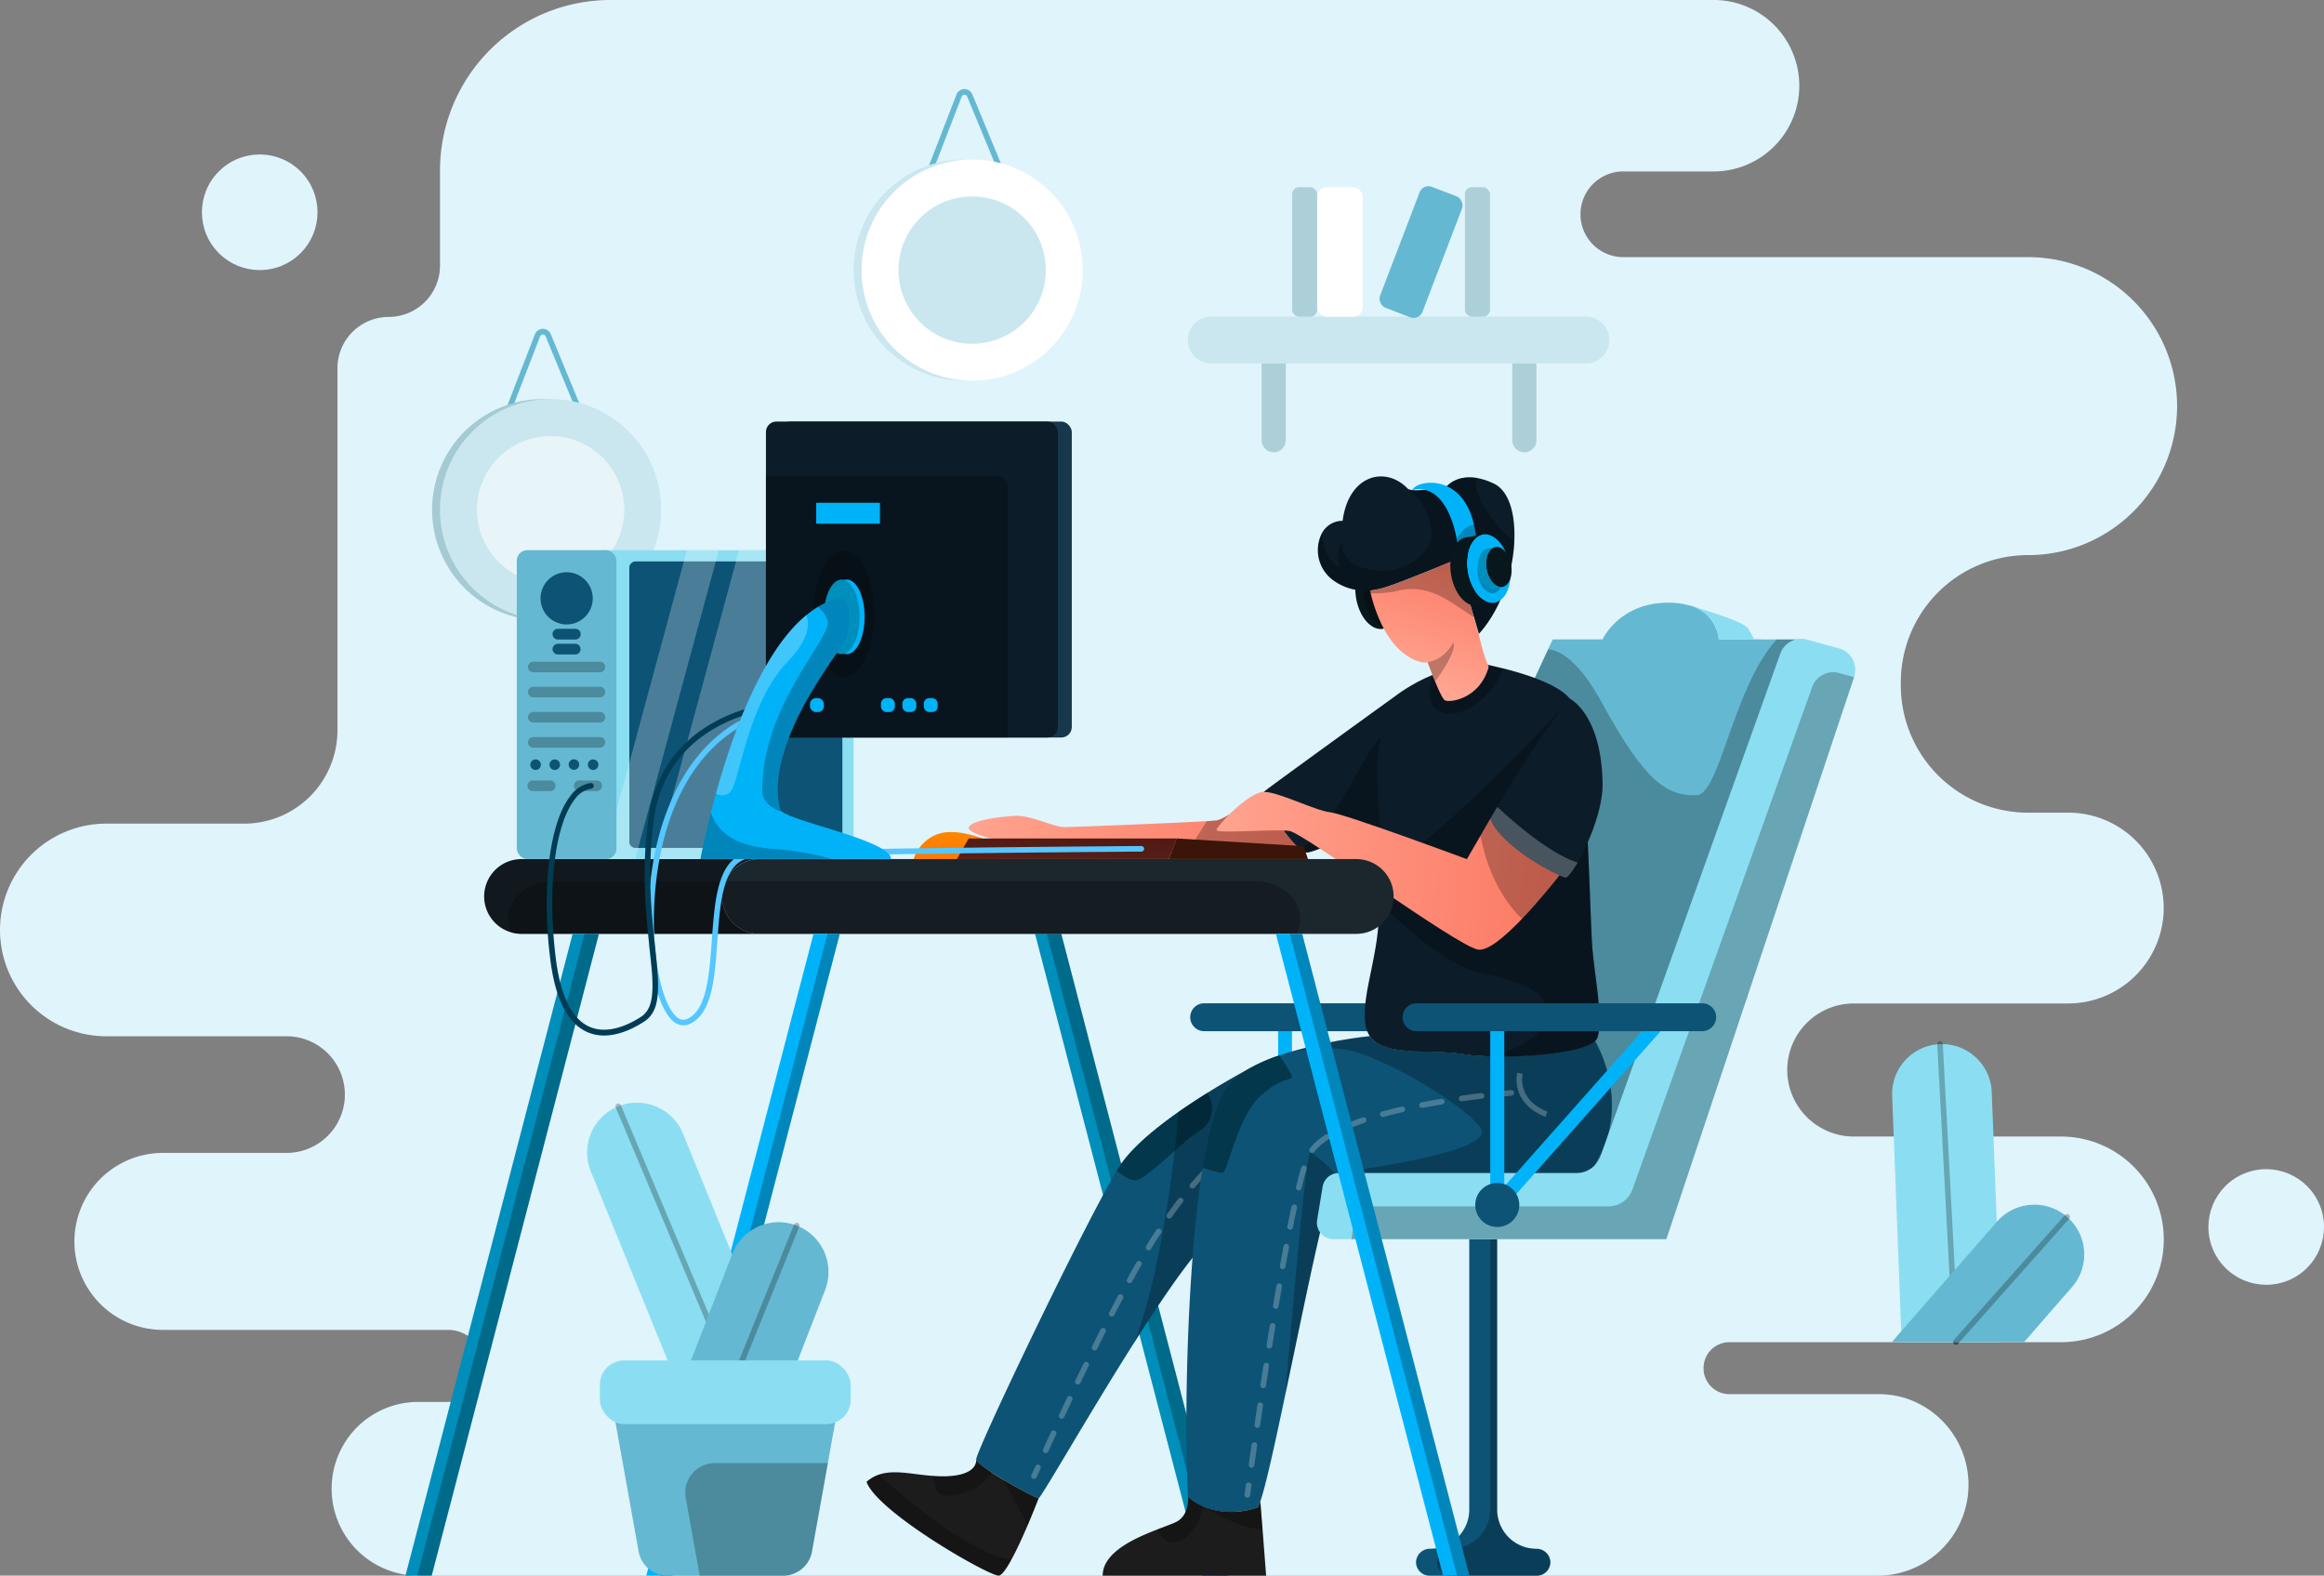 <svg xmlns="http://www.w3.org/2000/svg" xmlns:xlink="http://www.w3.org/1999/xlink" viewBox="0 0 534.36 362.21"><rect x="0" y="0" width="534.36" height="362.21" fill="#808080" stroke="none"/><defs><style>.cls-1{isolation:isolate;}.cls-2{fill:#e0f4fc;}.cls-3{fill:#00b3f9;}.cls-4{fill:#0d5375;}.cls-5{fill:#65b8d1;}.cls-15,.cls-23,.cls-24,.cls-34,.cls-6{mix-blend-mode:overlay;opacity:0.25;}.cls-7{fill:#8bdef2;}.cls-16,.cls-17,.cls-24,.cls-25,.cls-27,.cls-34,.cls-8{fill:none;}.cls-8{stroke:#65b8d1;}.cls-16,.cls-17,.cls-24,.cls-25,.cls-34,.cls-8{stroke-miterlimit:10;stroke-width:1.29px;}.cls-9{fill:#a5cad3;}.cls-10{fill:#cae7ef;}.cls-11,.cls-12,.cls-23{fill:#fff;}.cls-11{opacity:0.55;}.cls-13{fill:#008eba;}.cls-14{fill:#02374c;}.cls-16,.cls-17,.cls-24,.cls-25{stroke:#f9f9f9;}.cls-16,.cls-17,.cls-25,.cls-34{stroke-linecap:round;}.cls-17{stroke-dasharray:4.36 4.36;}.cls-18{fill:url(#linear-gradient);}.cls-19{fill:#0c1c28;}.cls-20{fill:url(#linear-gradient-2);}.cls-21{fill:#07171c;}.cls-22{fill:url(#linear-gradient-3);}.cls-25{stroke-dasharray:4.62 4.62;}.cls-26{fill:#1c1c1c;}.cls-28{fill:url(#linear-gradient-4);}.cls-29{fill:url(#linear-gradient-5);}.cls-30{fill:#3a1508;}.cls-31{fill:#11191e;}.cls-32{fill:#1c262d;}.cls-33{fill:#add0d8;}.cls-34{stroke:#000;}.cls-35{fill:#55c6ff;}.cls-36{fill:#003c54;}.cls-37{fill:#16374c;}</style><linearGradient id="linear-gradient" x1="317.38" y1="249.2" x2="401.77" y2="256.99" gradientUnits="userSpaceOnUse"><stop offset="0" stop-color="#ffa894"/><stop offset="1" stop-color="#fc7b65"/></linearGradient><linearGradient id="linear-gradient-2" x1="373.28" y1="261.45" x2="457.59" y2="269.24" xlink:href="#linear-gradient"/><linearGradient id="linear-gradient-3" x1="427.02" y1="224.07" x2="436.79" y2="194.29" xlink:href="#linear-gradient"/><linearGradient id="linear-gradient-4" x1="324.48" y1="237.56" x2="323.11" y2="271.47" gradientUnits="userSpaceOnUse"><stop offset="0" stop-color="#ffb000"/><stop offset="1" stop-color="#ff6700"/></linearGradient><linearGradient id="linear-gradient-5" x1="245.82" y1="186.46" x2="243.16" y2="229.91" gradientUnits="userSpaceOnUse"><stop offset="0" stop-color="#4c1710"/><stop offset="1" stop-color="#723328"/></linearGradient></defs><g class="cls-1"><g id="OBJECTS"><path class="cls-2" d="M513.94,311.4a15.33,15.33,0,0,0,15.32,15.32h47.62a23.62,23.62,0,0,1,22.27,15.74A23.61,23.61,0,0,1,576.88,374H500.64a5.94,5.94,0,0,0-5.94,6,5.94,5.94,0,0,0,5.94,5.94h34.74a21,21,0,0,1,5.36.81l.29.08A20.91,20.91,0,0,1,535,427.67H199.19a20,20,0,0,1-14.12-34.1l.68-.65a19.89,19.89,0,0,1,13.44-5.19H206a8.28,8.28,0,0,0,7.58-11.61,8.12,8.12,0,0,0-1.72-2.52,8.26,8.26,0,0,0-5.86-2.43H140.47a20.37,20.37,0,0,1-20.27-18.33c-.06-.67-.09-1.34-.09-2a20.37,20.37,0,0,1,20.36-20.36h28.78a13.41,13.41,0,0,0,0-26.81H127.44a24.44,24.44,0,1,1,0-48.88h31.7a21.45,21.45,0,0,0,21.45-21.46V150.1a11.79,11.79,0,0,1,11.79-11.79,11.8,11.8,0,0,0,11.79-11.79V104.64a39.19,39.19,0,0,1,39.19-39.19H497.45a19.71,19.71,0,0,1,0,39.41h-21.2a9.85,9.85,0,1,0,0,19.7h93.08a34.25,34.25,0,1,1,0,68.5,29.23,29.23,0,0,0-29.27,29.27V223a29.27,29.27,0,0,0,29.27,29.27h9.25a21.92,21.92,0,0,1,21.92,21.93q0,.87-.06,1.71a22,22,0,0,1-21.86,20.22H529.26A15.31,15.31,0,0,0,513.94,311.4Z" transform="translate(-103 -65.45)"/><circle class="cls-2" cx="162.72" cy="114.25" r="13.29" transform="translate(-136.13 83.07) rotate(-45)"/><circle class="cls-2" cx="624.08" cy="347.52" r="13.29" transform="translate(-188.49 199.82) rotate(-22.5)"/><path class="cls-3" d="M398.46,344.06a1.59,1.59,0,0,1-.57-.1,1.61,1.61,0,0,1-1-1.51V299.29a1.61,1.61,0,0,1,1.61-1.6h38.26a1.61,1.61,0,0,1,1.2,2.67l-38.26,43.16A1.6,1.6,0,0,1,398.46,344.06Zm1.6-43.16v37.32l33.09-37.32Z" transform="translate(-103 -65.45)"/><path class="cls-4" d="M442.67,302.5H379.88a3.21,3.21,0,0,1-3.21-3.21h0a3.21,3.21,0,0,1,3.21-3.2h62.79a3.2,3.2,0,0,1,3.21,3.2h0A3.21,3.21,0,0,1,442.67,302.5Z" transform="translate(-103 -65.45)"/><path class="cls-5" d="M517.15,212.46s-12.23,81.64-12.5,82.46-33.17,44.39-33.17,44.39l-20.9-12.59-7.85-77,16.23-35,1.06-2.28h11.46S475.3,204,486.6,204a16.73,16.73,0,0,1,4.9.66l.06,0,.08,0a8.93,8.93,0,0,1,6.57,7.76Z" transform="translate(-103 -65.45)"/><path class="cls-6" d="M517.15,212.46s-12.23,81.64-12.5,82.46-33.17,44.39-33.17,44.39l-20.9-12.59-7.85-77,16.23-35c2.81.23,7.15,2.68,12.52,12.54,9.7,17.79,14.74,21.23,21.61,21,5.38-.18,8.37-24.8,18.43-35.82Z" transform="translate(-103 -65.45)"/><path class="cls-7" d="M506.31,212.46h-8.1a8.93,8.93,0,0,0-6.57-7.76c1.35.38,12.18,3.52,13.25,5.16A19.81,19.81,0,0,1,506.31,212.46Z" transform="translate(-103 -65.45)"/><path class="cls-4" d="M403.52,342.45a5.07,5.07,0,1,1-5.06-5.06A5.07,5.07,0,0,1,403.52,342.45Z" transform="translate(-103 -65.45)"/><path class="cls-8" d="M220.22,159l6.38-16.48a1.32,1.32,0,0,1,2.45,0l7.22,17.48" transform="translate(-103 -65.45)"/><circle class="cls-9" cx="227.77" cy="182.62" r="25.43" transform="translate(-108.81 292.3) rotate(-75.58)"/><circle class="cls-10" cx="229.6" cy="182.62" r="25.43" transform="translate(-164.89 150.39) rotate(-45)"/><circle class="cls-11" cx="229.6" cy="182.62" r="16.94" transform="translate(-144.88 228.37) rotate(-60.77)"/><path class="cls-8" d="M317.15,103.9l6.37-16.47a1.32,1.32,0,0,1,2.45-.05l7.23,17.48" transform="translate(-103 -65.45)"/><circle class="cls-10" cx="221.69" cy="62.09" r="25.43"/><circle class="cls-12" cx="223.53" cy="62.09" r="25.43"/><circle class="cls-10" cx="223.53" cy="62.09" r="16.94"/><polygon class="cls-13" points="282.46 362.21 276.42 362.21 237.99 214.67 244.02 214.67 282.46 362.21"/><polygon class="cls-6" points="282.46 362.21 279.16 362.21 240.72 214.67 244.02 214.67 282.46 362.21"/><path class="cls-4" d="M408.4,314.87l-3.28,8.56s-3.57,5.48-8.25,11.48l-.15.2a.31.31,0,0,0-.07.09c-4.39,5.59-9.69,11.55-13.93,13.89-3.7,2-11.24,12.89-18.85,24.87-10.69,16.84-21.52,35.91-22.06,35.91-.92,0-14.05-7.33-14.36-8.85s24.74-53.91,32.35-66.48c.23-.38.44-.73.64-1,2.7-4.17,8.09-8.63,13.57-12.48,2.24-1.57,4.49-3,6.57-4.34,5.54-3.45,9.95-5.74,9.95-5.74l15.73,3.45Z" transform="translate(-103 -65.45)"/><path class="cls-14" d="M378.31,325.72c-3.36,2.15-11.46,10.54-13.9,11-1.53.29-3.42-1.1-4.61-2.17.23-.38.44-.73.64-1,3.81-5.88,12.93-12.32,20.14-16.82A6.13,6.13,0,0,1,378.31,325.72Z" transform="translate(-103 -65.45)"/><path class="cls-6" d="M406.26,314.4c-1.75,4.83-7.86,18.32-9.39,20.51l-.15.2a.31.31,0,0,0-.07.09c-4.39,5.59-9.69,11.55-13.93,13.89-3.7,2-11.24,12.89-18.85,24.87C370,357.91,373,332.34,374,321c2.24-1.57,4.49-3,6.57-4.34,5.54-3.45,9.95-5.74,9.95-5.74Z" transform="translate(-103 -65.45)"/><g class="cls-15"><path class="cls-16" d="M385.06,330.45a16.71,16.71,0,0,0-1.78,1.37" transform="translate(-103 -65.45)"/><path class="cls-17" d="M380.11,334.8c-3.43,3.53-8.41,9.56-14.17,19.33-8.62,14.6-19.21,37.47-23.39,46.67" transform="translate(-103 -65.45)"/><path class="cls-16" d="M341.65,402.79c-.59,1.31-.91,2-.91,2" transform="translate(-103 -65.45)"/></g><path class="cls-4" d="M469.74,333.2c-4.21,6.88-12.43,5-24.74,3.36s-32-.3-34.92.77c-1.75.64-7,27.25-11.51,48.52-2.39,11.38-4.54,21.22-5.79,24.77h0c-.29.83-.54,1.31-.72,1.39-2.44.91-10.24,2.59-15.89-2.45-.91-15.55-.37-52.35,3.35-75.63,1.26-7.81,2.87-14.09,4.9-17.54s6.54-6.13,12.07-8.11l.05,0,.09,0,.47-.17A106.21,106.21,0,0,1,418,303.64c3.32,4.76,13.53,2.88,21.36,4.09a52.65,52.65,0,0,0,6.58.52c9,.25,21-.87,23.79-3.51C470,305.15,478.36,319.19,469.74,333.2Z" transform="translate(-103 -65.45)"/><path class="cls-6" d="M469.74,333.2c-4.21,6.88-12.43,5-24.74,3.36s-32-.3-34.92.77c-1.75.64-7,27.25-11.51,48.52,1.68-20.13,4.76-55.52,5.7-55.4,1.22.15,5.66,4.66,5.66,4.66s37.91-4.59,33.47-10.42S421.61,308.88,413.59,307c-7.44-1.69-15.8.83-17,1.2l.47-.17A106.21,106.21,0,0,1,418,303.64c3.32,4.76,13.53,2.88,21.36,4.09a52.65,52.65,0,0,0,6.58.52c9,.25,21-.87,23.79-3.51C470,305.15,478.36,319.19,469.74,333.2Z" transform="translate(-103 -65.45)"/><path class="cls-18" d="M405.12,261,395.88,262s-9.14-.26-19.94-.59c-14.09-.43-31-1-34.29-1.24-5.8-.45-16.65-2.9-15.88-4.58s7.64-2.44,10.84-2.6,8.86,2.6,11,2.6c1.86,0,25.27-.92,32.86-1.36,1.17-.07,2-.13,2.25-.17,2.11-.3,10.88-6.6,10.88-6.6l6.64,1.83Z" transform="translate(-103 -65.45)"/><path class="cls-6" d="M405.12,261,395.88,262s-9.14-.26-19.94-.59l4.53-7.18c1.17-.07,2-.13,2.25-.17,2.11-.3,10.88-6.6,10.88-6.6l6.64,1.83Z" transform="translate(-103 -65.45)"/><path class="cls-19" d="M470.3,304a2,2,0,0,1-.56.79h0c-2.83,2.64-14.75,3.76-23.79,3.51a52.65,52.65,0,0,1-6.58-.52c-7.83-1.21-18,.67-21.36-4.09a5.83,5.83,0,0,1-1-2.44c-1.27-7.16,3.62-17.12,3-28.47-.06-1-.16-2-.31-3l-.48-3.32c-.09-.67-.19-1.33-.28-2-.44-3.16-.85-6.31-1.2-9.33-5.45,2.71-12.8,6.51-14.45,6.29a3.26,3.26,0,0,1-1.37-.8c-3.33-2.83-9.42-12.21-8.14-13.29,1.5-1.26,29.91-21.77,29.91-21.77a39.26,39.26,0,0,1,8.85-5c1.3-.54,2.66-1,4.08-1.48h0c1.68-.54,3.45-1,5.3-1.4,0,0,1,.18,2.61.52h.06c1.09.23,2.43.53,3.91.91l.16,0c5.79,1.47,13.53,4,15.68,7.52a14.45,14.45,0,0,1,1.29,4.26c2.45,12.84,3,47,3.52,52.7C469.72,290.2,471.67,299.94,470.3,304Z" transform="translate(-103 -65.45)"/><path class="cls-6" d="M470.3,304c-1.1,3.2-14.46,4.58-24.35,4.3,7.52-1.94,12.2-5.56,12.63-9.11.69-5.81-4.82-7.79-15.68-10.23-7.25-1.64-17.14-10.48-22.9-16.18-.06-1-.16-2-.31-3l-.48-3.32c15.27-7.54,43.69-39.1,43.69-39.1l2.73,3.58c2.45,12.84,3,47,3.52,52.7C469.72,290.2,471.67,299.94,470.3,304Z" transform="translate(-103 -65.45)"/><path class="cls-6" d="M420.64,258.52v6l-1.71-.09c-.44-3.16-.85-6.31-1.2-9.33-5.45,2.71-12.8,6.51-14.45,6.29a3.26,3.26,0,0,1-1.37-.8c8.27-5,15.44-24.05,18.73-25.55C418.53,239,420.64,258.52,420.64,258.52Z" transform="translate(-103 -65.45)"/><path class="cls-19" d="M471.48,245.68c.07,5.76-3.17,13.6-5.73,18.05-1.24,2.13-2.31,3.49-2.79,3.45a5.82,5.82,0,0,1-1.41-.5c-3.9-1.73-14-7.66-15.88-13,.54-.94,1.07-1.85,1.6-2.74,9.08-15.4,16.09-24.47,16.69-24.86C464,226.06,471.28,229.69,471.48,245.68Z" transform="translate(-103 -65.45)"/><path class="cls-20" d="M461.55,266.68c-1.77,2.25-5.12,6.36-8.6,10-3.88,4.06-7.94,7.51-10.15,7.06-5.09-1-40-26.74-43.3-27.26s-16.83.69-16.78-.23,7.39-8.76,10.88-8.76,11.69,4.29,15.24,4.69,31.44,10.77,31.44,10.77l3.12-5.37,2.27-3.91C447.52,259,457.65,265,461.55,266.68Z" transform="translate(-103 -65.45)"/><path class="cls-6" d="M448.66,219.08c-2.46,6.87-10,12-14.41,10.07-3.67-1.59-2.47-6.48-1.72-8.67,1.3-.54,2.66-1,4.08-1.48h0l7.91-.88h.06l3.91.91Z" transform="translate(-103 -65.45)"/><path class="cls-21" d="M424.78,209.29l-3.33.57L421,210c-2.66.47-5.43-2.66-6.18-7s.78-8.2,3.44-8.67l3.8-.66a3.07,3.07,0,0,0-1.3.56,3.8,3.8,0,0,0-.49.41,6.14,6.14,0,0,0-1.48,2.72,12.09,12.09,0,0,0,1.68,9.6,6.16,6.16,0,0,0,2.32,2A3.37,3.37,0,0,0,424.78,209.29Z" transform="translate(-103 -65.45)"/><path class="cls-6" d="M424.78,209.29l-3.33.57c-2.16-.6-4.14-3.34-4.75-6.89-.76-4.32.77-8.2,3.43-8.67l.61-.1a3.8,3.8,0,0,0-.49.41,6.14,6.14,0,0,0-1.48,2.72,12.09,12.09,0,0,0,1.68,9.6,6.16,6.16,0,0,0,2.32,2A3.37,3.37,0,0,0,424.78,209.29Z" transform="translate(-103 -65.45)"/><path class="cls-19" d="M451.17,190.21c-.39,7.11-3.09,15.37-8.12,20.94h0L438,194s-5.42,2.29-11.76,4.74c-3.17,1.22-5.75,2.22-8.29,2.45a12.56,12.56,0,0,1-8-2.07,8.57,8.57,0,0,1-2.87-11.33,5.34,5.34,0,0,1,4.63-2.61c1.37-10.54,9.79-12.72,14.92-7.45a.8.8,0,0,0,.25.18h0c1.84.87,8.87-.76,8.87-.76s2.19-2.65,6.94-1.8a15,15,0,0,1,3.71,1.23C450,178.21,451.53,183.73,451.17,190.21Z" transform="translate(-103 -65.45)"/><path class="cls-22" d="M445.29,218.8c-2.07,7.41-9.09,8.25-10.08,7.63-.47-.28-1.4-2.3-2.25-4.33s-1.62-4.12-1.74-4.45a.06.06,0,0,0,0,0,.62.62,0,0,1-.19.07,2.52,2.52,0,0,1-1,0,9.14,9.14,0,0,1-3.31-1.41c-5.45-3.38-7.83-11.39-8.55-14.44l-.15-.67c2.54-.23,5.12-1.23,8.29-2.45C432.61,196.27,438,194,438,194l3.89,13.37,1.12,3.81h0A44.73,44.73,0,0,0,445.29,218.8Z" transform="translate(-103 -65.45)"/><path class="cls-6" d="M451.17,190.21c-.39,7.11-3.09,15.37-8.12,20.94h0L438,194s-5.42,2.29-11.76,4.74c-3.17,1.22-5.75,2.22-8.29,2.45a12.56,12.56,0,0,1-8-2.07,8.57,8.57,0,0,1-2.87-11.33,9.24,9.24,0,0,0,4,8.2s-1.09-3.31.46-5.77c.05,2.87,1.78,5.73,8.1,6.39s13.67-4,12.35-10.05A14.48,14.48,0,0,0,427,177.9c1.84.87,8.87-.76,8.87-.76s2.19-2.65,6.94-1.8c-2.22,2.93,4.49,11.54,7.53,13.88A4,4,0,0,1,451.17,190.21Z" transform="translate(-103 -65.45)"/><path class="cls-6" d="M433,222.1c-.85-2-1.62-4.12-1.74-4.45,1.48-.19,4-1.08,5.92-4.54C438,215,434.36,220.21,433,222.1Z" transform="translate(-103 -65.45)"/><path class="cls-6" d="M441.92,207.35c-5-3.08-9.79-7.73-17.14-6.18a25.33,25.33,0,0,1-6.65.67l-.15-.67c2.54-.23,5.12-1.23,8.29-2.45C432.61,196.27,438,194,438,194Z" transform="translate(-103 -65.45)"/><path class="cls-3" d="M442.36,188.58l-4.28,1.62s0-.31-.13-.83c-.54-3-2.91-12.9-10.24-11.27,1.05-2.3,11.45-4.11,14.21,8A24.55,24.55,0,0,1,442.36,188.58Z" transform="translate(-103 -65.45)"/><path class="cls-3" d="M446.65,204a3.3,3.3,0,0,1-2-.3,6.19,6.19,0,0,1-2.32-2.06,12.07,12.07,0,0,1-1.68-9.59,6.09,6.09,0,0,1,1.48-2.72,3.27,3.27,0,0,1,1.8-1c2.65-.47,5.42,2.65,6.18,7S449.32,203.48,446.65,204Z" transform="translate(-103 -65.45)"/><path class="cls-21" d="M448.44,200.38a2,2,0,0,1-.92-.07l-.26-.11a3,3,0,0,1-.8-.56,3.89,3.89,0,0,1-.56-.64,7.1,7.1,0,0,1-1-5.64,4.28,4.28,0,0,1,.31-.8,2.94,2.94,0,0,1,.56-.79,1.19,1.19,0,0,1,.18-.15,1.86,1.86,0,0,1,.87-.42c1.56-.28,3.19,1.56,3.63,4.09S450,200.1,448.44,200.38Z" transform="translate(-103 -65.45)"/><path class="cls-6" d="M448.07,200.45a2.34,2.34,0,0,1-1.6,1.34,1.77,1.77,0,0,1-.91-.07l-.27-.1a3.12,3.12,0,0,1-.8-.57,3.89,3.89,0,0,1-.56-.64,6.72,6.72,0,0,1-1.09-2.71,6.81,6.81,0,0,1,.07-2.79,7.19,7.19,0,0,0,.11,1.71,6.81,6.81,0,0,0,1.08,2.72,3.65,3.65,0,0,0,1.37,1.2,1.92,1.92,0,0,0,1.17.18Z" transform="translate(-103 -65.45)"/><path class="cls-21" d="M446.65,204l-3.79.66c-2.67.47-5.44-2.65-6.19-7s.78-8.2,3.44-8.67l3.81-.66a3.27,3.27,0,0,0-1.8,1,6.09,6.09,0,0,0-1.48,2.72,12.07,12.07,0,0,0,1.68,9.59,6.19,6.19,0,0,0,2.32,2.06A3.3,3.3,0,0,0,446.65,204Z" transform="translate(-103 -65.45)"/><path class="cls-6" d="M442.36,188.58l-4.28,1.62s0-.31-.13-.83c1-1.88,2.46-3.13,4-3.32A24.55,24.55,0,0,1,442.36,188.58Z" transform="translate(-103 -65.45)"/><path class="cls-13" d="M448.44,200.38l-.37.07-1.43.27a1.92,1.92,0,0,1-1.17-.18,3.65,3.65,0,0,1-1.37-1.2,6.81,6.81,0,0,1-1.08-2.72,7.19,7.19,0,0,1-.11-1.71h0a7,7,0,0,1,.21-1.19,3.52,3.52,0,0,1,.87-1.6,1.89,1.89,0,0,1,1.05-.57l1.79-.34a1.86,1.86,0,0,0-.87.42,1.19,1.19,0,0,0-.18.15,2.94,2.94,0,0,0-.56.79,0,0,0,0,0,0,0,4.11,4.11,0,0,0-.3.77,7.1,7.1,0,0,0,1,5.64,3.89,3.89,0,0,0,.56.64,3,3,0,0,0,.8.56l.26.11a2.33,2.33,0,0,0,.57.09A1.37,1.37,0,0,0,448.44,200.38Z" transform="translate(-103 -65.45)"/><path class="cls-23" d="M465.75,263.73c-1.24,2.13-2.31,3.49-2.79,3.45a5.82,5.82,0,0,1-1.41-.5c-3.9-1.73-14-7.66-15.88-13,.54-.94,1.07-1.85,1.6-2.74C450.12,253.59,459,261.61,465.75,263.73Z" transform="translate(-103 -65.45)"/><path class="cls-6" d="M461.55,266.68c-1.77,2.25-5.12,6.36-8.6,10-6.07-5.86-8.55-13.94-9.55-19.1l2.27-3.91C447.52,259,457.65,265,461.55,266.68Z" transform="translate(-103 -65.45)"/><path class="cls-14" d="M392.4,317.81c-4.89,4.78-7.21,17.41-8.36,17.3a40.82,40.82,0,0,1-4.52-1.17c1.26-7.81,2.87-14.09,4.9-17.54,2.14-3.63,6.87-6.32,12.68-8.33a30.73,30.73,0,0,1,3,4.82C400.3,313.92,397.44,312.89,392.4,317.81Z" transform="translate(-103 -65.45)"/><path class="cls-24" d="M452.48,312.2s-1.62,6.4,6.1,9.39" transform="translate(-103 -65.45)"/><g class="cls-15"><path class="cls-16" d="M450.48,316.69s-.82.06-2.24.2" transform="translate(-103 -65.45)"/><path class="cls-25" d="M443.65,317.38c-12,1.44-36.15,5.36-39.91,14.06-4.24,9.83-11.2,58.07-13.31,73.16" transform="translate(-103 -65.45)"/><path class="cls-16" d="M390.11,406.89l-.31,2.22" transform="translate(-103 -65.45)"/></g><path class="cls-26" d="M394.12,427.67H356.54a6,6,0,0,1,1-3.29c2.16-3.42,7.4-5.72,11.41-7.27,2-.78,3.68-1.37,4.54-1.81,3.09-1.61,2.67-5.73,2.67-5.73a12.81,12.81,0,0,0,3.42,2.2c.33.14.65.27,1,.39h0a18.22,18.22,0,0,0,11.49-.14c.18-.08.43-.56.72-1.39l.51,6.41.57,7.34Z" transform="translate(-103 -65.45)"/><line class="cls-27" x1="289.78" y1="345.17" x2="289.78" y2="345.17"/><path class="cls-26" d="M341.81,409.87s-1.07,2.8-2.51,6.18c-1.14,2.68-2.52,5.73-3.79,8-1.15,2.11-2.21,3.59-2.91,3.59-2.4,0-27.83-14.55-30.35-21.54a8.46,8.46,0,0,1,2.94-1.69c3.53-1.17,7.67,0,12.28.32a31.11,31.11,0,0,0,3.22.08c7.34-.27,6.76-3.82,6.76-3.82.1.5,1.62,1.65,3.63,3,.8.52,1.67,1.06,2.57,1.6C337.31,407.77,341.32,409.87,341.81,409.87Z" transform="translate(-103 -65.45)"/><path class="cls-6" d="M379.59,411.77c-1.11,6-5.14,8.54-7.16,8.26-1.74-.24-3-2.12-3.47-2.92,2-.78,3.68-1.37,4.54-1.81,3.09-1.61,2.67-5.73,2.67-5.73A12.81,12.81,0,0,0,379.59,411.77Z" transform="translate(-103 -65.45)"/><path class="cls-6" d="M331.08,404c-3.09,4.91-9.82,5.64-11.53,5.14-1.37-.4-1.89-2.91-2.08-4.35a31.11,31.11,0,0,0,3.22.08c7.34-.27,6.76-3.82,6.76-3.82C327.55,401.52,329.07,402.67,331.08,404Z" transform="translate(-103 -65.45)"/><path class="cls-6" d="M335.51,424.08c-1.15,2.11-2.21,3.59-2.91,3.59-2.4,0-27.83-14.55-30.35-21.54a8.46,8.46,0,0,1,2.94-1.69C309.49,408.47,324.32,421.77,335.51,424.08Z" transform="translate(-103 -65.45)"/><path class="cls-6" d="M341.81,409.87s-1.07,2.8-2.51,6.18l-5.65-10.48C337.31,407.77,341.32,409.87,341.81,409.87Z" transform="translate(-103 -65.45)"/><path class="cls-6" d="M393.29,417c-5.6-.06-12.45-4.69-12.72-4.88a18.22,18.22,0,0,0,11.49-.14c.18-.08.43-.56.72-1.39Z" transform="translate(-103 -65.45)"/><path class="cls-28" d="M313.07,262.94a9,9,0,0,1,5.85-5.84c4.69-1.49,11.85,1.83,13.91,2.52s.52,3.33.52,3.33Z" transform="translate(-103 -65.45)"/><polygon class="cls-29" points="220.02 197.49 222.73 192.75 270.57 192.75 268.74 197.49 220.02 197.49"/><polygon class="cls-30" points="270.57 192.75 299.75 194.52 300.74 197.49 268.74 197.49 270.57 192.75"/><path class="cls-4" d="M456.44,427.67H431.69a3.1,3.1,0,0,1-3.08-3.4,3.2,3.2,0,0,1,3.22-2.79h0a9,9,0,0,0,9-9V350.31h6.41v62.18a9,9,0,0,0,9,9h0a3.2,3.2,0,0,1,3.22,2.79A3.1,3.1,0,0,1,456.44,427.67Z" transform="translate(-103 -65.45)"/><path class="cls-6" d="M456.44,427.67H436.51a3.09,3.09,0,0,1-3.08-3.4,3.19,3.19,0,0,1,3.21-2.79h0a9,9,0,0,0,9-9V350.31h1.6v62.18a9,9,0,0,0,9,9h0a3.2,3.2,0,0,1,3.22,2.79A3.1,3.1,0,0,1,456.44,427.67Z" transform="translate(-103 -65.45)"/><path class="cls-7" d="M529.33,221l0,.06L486.15,350.31H409.58a3.78,3.78,0,0,1-3.73-4.4l1.26-7.64a3.77,3.77,0,0,1,3.73-3.16h54.63a5.91,5.91,0,0,0,5.56-3.92L512.35,215.7a5.11,5.11,0,0,1,6.17-3.21l7.3,2A5.12,5.12,0,0,1,529.33,221Z" transform="translate(-103 -65.45)"/><path class="cls-6" d="M529.31,221.1,486.15,350.31H413.72l.72-4.37a3.78,3.78,0,0,1,3.73-3.16H472.8a5.9,5.9,0,0,0,5.56-3.92l41.32-115.49a5.12,5.12,0,0,1,6.17-3.21Z" transform="translate(-103 -65.45)"/><path class="cls-3" d="M447.27,344.06a1.6,1.6,0,0,1-1.61-1.61V299.29a1.61,1.61,0,0,1,1.61-1.6h38.26a1.6,1.6,0,0,1,1.2,2.67l-38.26,43.16A1.6,1.6,0,0,1,447.27,344.06Zm1.61-43.16v37.32L482,300.9Z" transform="translate(-103 -65.45)"/><path class="cls-4" d="M452.33,342.45a5.06,5.06,0,1,1-5.06-5.06A5.06,5.06,0,0,1,452.33,342.45Z" transform="translate(-103 -65.45)"/><path class="cls-4" d="M494.39,302.5h-65.7a3.21,3.21,0,0,1-3.2-3.21h0a3.2,3.2,0,0,1,3.2-3.2h65.7a3.21,3.21,0,0,1,3.21,3.2h0A3.21,3.21,0,0,1,494.39,302.5Z" transform="translate(-103 -65.45)"/><path class="cls-31" d="M277.62,280.13H222.91a8.23,8.23,0,0,1-2.39-.35,8.59,8.59,0,0,1,2.39-16.84h54.71a8.61,8.61,0,0,0-6.08,2.52,9,9,0,0,0-1.79,2.62,8.44,8.44,0,0,0-.72,3.46A8.6,8.6,0,0,0,277.62,280.13Z" transform="translate(-103 -65.45)"/><path class="cls-32" d="M423.44,271.54a8.59,8.59,0,0,1-8.58,8.59H277.62a8.6,8.6,0,0,1-8.59-8.59,8.44,8.44,0,0,1,.72-3.46,9,9,0,0,1,1.79-2.62,8.61,8.61,0,0,1,6.08-2.52H414.86A8.59,8.59,0,0,1,423.44,271.54Z" transform="translate(-103 -65.45)"/><path class="cls-6" d="M401.91,276.67a7.5,7.5,0,0,1-.85,3.46H222.91a8.23,8.23,0,0,1-2.39-.35,7.29,7.29,0,0,1-.69-3.11,8,8,0,0,1,3-6.07,11,11,0,0,1,7.16-2.52H391.79C397.38,268.08,401.91,271.93,401.91,276.67Z" transform="translate(-103 -65.45)"/><polygon class="cls-13" points="137.71 214.67 99.26 362.21 93.23 362.21 131.67 214.67 137.71 214.67"/><polygon class="cls-6" points="137.71 214.67 99.26 362.21 95.96 362.21 134.4 214.67 137.71 214.67"/><polygon class="cls-3" points="193.09 214.67 154.65 362.21 148.61 362.21 187.05 214.67 193.09 214.67"/><polygon class="cls-6" points="193.09 214.67 154.65 362.21 151.82 362.21 190.26 214.67 193.09 214.67"/><polygon class="cls-3" points="337.85 362.21 331.81 362.21 293.37 214.67 299.41 214.67 337.85 362.21"/><polygon class="cls-6" points="337.85 362.21 335.02 362.21 296.57 214.67 299.41 214.67 337.85 362.21"/><path class="cls-10" d="M467.66,149H381.52a5.39,5.39,0,0,1-5.39-5.39h0a5.39,5.39,0,0,1,5.39-5.38h86.14a5.38,5.38,0,0,1,5.39,5.38h0A5.39,5.39,0,0,1,467.66,149Z" transform="translate(-103 -65.45)"/><path class="cls-33" d="M395.87,169.43h0a2.78,2.78,0,0,1-2.78-2.78V149h5.56v17.61A2.79,2.79,0,0,1,395.87,169.43Z" transform="translate(-103 -65.45)"/><path class="cls-33" d="M453.49,169.43h0a2.79,2.79,0,0,1-2.78-2.78V149h5.56v17.61A2.78,2.78,0,0,1,453.49,169.43Z" transform="translate(-103 -65.45)"/><rect class="cls-33" x="297.11" y="43.03" width="5.75" height="29.78" rx="1.6"/><rect class="cls-33" x="336.83" y="43.03" width="5.76" height="29.78" rx="1.6"/><rect class="cls-12" x="302.87" y="43.03" width="10.44" height="29.78" rx="2.16"/><rect class="cls-5" x="424.54" y="108.49" width="10.44" height="29.78" rx="2.16" transform="translate(-30.49 -210.94) rotate(20.95)"/><path class="cls-7" d="M286.26,390.47,265,399.09l-26.16-64.38a11.47,11.47,0,0,1,6.3-14.93h0a11.45,11.45,0,0,1,14.92,6.3Z" transform="translate(-103 -65.45)"/><line class="cls-34" x1="142.16" y1="254.33" x2="169.84" y2="320.06"/><path class="cls-5" d="M276.3,398.54l-17.44-6.77a2.1,2.1,0,0,1-1.2-2.72l13.7-35.32a11.45,11.45,0,0,1,14.82-6.54h0A11.45,11.45,0,0,1,292.72,362L279,397.34A2.11,2.11,0,0,1,276.3,398.54Z" transform="translate(-103 -65.45)"/><line class="cls-34" x1="183.18" y1="281.74" x2="166.77" y2="322.27"/><path class="cls-5" d="M295.3,390.89l-1.95,10.91-3.62,20.14a6.76,6.76,0,0,1-6.69,5.73H256.5a6.76,6.76,0,0,1-6.69-5.73l-5.57-31.05a6.78,6.78,0,0,1,6.7-7.82H288.6A6.78,6.78,0,0,1,295.3,390.89Z" transform="translate(-103 -65.45)"/><path class="cls-6" d="M293.35,401.8l-3.62,20.14a6.76,6.76,0,0,1-6.69,5.73H263.88l-3.23-18.05a6.78,6.78,0,0,1,6.7-7.82Z" transform="translate(-103 -65.45)"/><rect class="cls-7" x="137.92" y="312.73" width="57.69" height="14.66" rx="5.63"/><path class="cls-7" d="M563.18,374H540.25l-.1-2.49-1.72-44.75-.36-9.4a11.45,11.45,0,0,1,11-11.88h.45a11.44,11.44,0,0,1,11.44,11l.4,10.28.24,6.29.52,13.3.62,16.18Z" transform="translate(-103 -65.45)"/><line class="cls-34" x1="446.07" y1="239.98" x2="449.71" y2="308.51"/><path class="cls-5" d="M582.23,353.81a11.41,11.41,0,0,1-2.82,7.52l-11,12.63H538l2.17-2.49,11.62-13.31,10.35-11.85,0,0a11.46,11.46,0,0,1,20.09,7.54Z" transform="translate(-103 -65.45)"/><line class="cls-34" x1="475.3" y1="279.72" x2="449.71" y2="308.51"/><rect class="cls-7" x="134.37" y="126.48" width="61.9" height="71.01" rx="3.94"/><rect class="cls-4" x="239.27" y="202.95" width="65.86" height="48.99" rx="1.37" transform="translate(396.64 -110.21) rotate(90)"/><polygon class="cls-23" points="146.05 197.49 138.71 197.49 157.94 126.48 165.28 126.48 146.05 197.49"/><polygon class="cls-23" points="165.58 197.49 150.71 197.49 169.93 126.48 184.8 126.48 165.58 197.49"/><rect class="cls-5" x="118.83" y="126.48" width="22.91" height="71.01" rx="2.4"/><path class="cls-6" d="M240.2,247.31h-4a1.22,1.22,0,0,1-1.22-1.22h0a1.22,1.22,0,0,1,1.22-1.22h4a1.23,1.23,0,0,1,1.23,1.22h0A1.22,1.22,0,0,1,240.2,247.31Z" transform="translate(-103 -65.45)"/><path class="cls-6" d="M229.5,247.31h-4a1.22,1.22,0,0,1-1.22-1.22h0a1.22,1.22,0,0,1,1.22-1.22h4a1.23,1.23,0,0,1,1.23,1.22h0A1.22,1.22,0,0,1,229.5,247.31Z" transform="translate(-103 -65.45)"/><path class="cls-35" d="M274.44,262.94c-5.27,1.69-5.89,10.36-6.49,18.75-.62,8.71-1.21,16.92-6.46,19.18a3.26,3.26,0,0,1-1.34.29,3.83,3.83,0,0,1-2.71-1.27c-5.77-5.69-8.32-30.72-.45-49.61,2.86-6.9,7.8-14.61,16.19-19.2l-.75,1.94c-7.27,4.5-11.65,11.48-14.26,17.75-7.55,18.13-5.23,42.87.17,48.21a2.28,2.28,0,0,0,2.64.72c4.54-2,5.12-10.16,5.69-18.1.54-7.59,1.1-15.4,5.07-18.66Z" transform="translate(-103 -65.45)"/><path class="cls-35" d="M291.32,227.64a.66.66,0,0,1-.65.64h-.43c-1,0-1.94,0-2.86.1.23-.45.46-.89.7-1.33.7,0,1.42-.06,2.15-.06h.46A.65.65,0,0,1,291.32,227.64Z" transform="translate(-103 -65.45)"/><path class="cls-35" d="M366.07,260.57a.65.65,0,0,1-.64.65c-.49,0-32.12.23-58.05.63-14.21.22-26.71.5-31.44.82a7.12,7.12,0,0,0-1.5.27h-2.7a7.15,7.15,0,0,1,4.12-1.56c4.56-.31,16.35-.57,29.93-.79,26.22-.42,59.13-.65,59.63-.65A.64.64,0,0,1,366.07,260.57Z" transform="translate(-103 -65.45)"/><path class="cls-36" d="M274.24,228.48c-.22.52-.43,1-.64,1.56-7.71,2.66-18.32,9-20.3,24.12-1.53,11.64-.5,21.21.32,28.9.94,8.78,1.56,14.59-2.5,17.23-2.07,1.36-5.58,3.21-9.24,3.21a9.49,9.49,0,0,1-4-.86c-4.41-2.05-7.21-7.62-8.34-16.56-2.06-16.35-.22-31.47,4.59-37.62a7,7,0,0,1,4.67-3,.64.64,0,0,1,.16,1.28,5.8,5.8,0,0,0-3.81,2.47c-4.61,5.9-6.35,20.64-4.34,36.67,1.07,8.47,3.63,13.71,7.61,15.55,4.36,2,9.4-.55,12-2.25,3.4-2.22,2.81-7.71,1.92-16-.83-7.76-1.86-17.41-.32-29.2C254.18,237.53,266.16,231,274.24,228.48Z" transform="translate(-103 -65.45)"/><path class="cls-4" d="M233.29,209h0a6,6,0,0,1-6-6h0a6,6,0,0,1,6-6h0a6,6,0,0,1,6,6h0A6,6,0,0,1,233.29,209Z" transform="translate(-103 -65.45)"/><path class="cls-4" d="M235.27,212.46h-4a1.22,1.22,0,0,1-1.22-1.22h0A1.22,1.22,0,0,1,231.3,210h4a1.22,1.22,0,0,1,1.22,1.22h0A1.21,1.21,0,0,1,235.27,212.46Z" transform="translate(-103 -65.45)"/><path class="cls-4" d="M235.27,215.9h-4a1.22,1.22,0,0,1-1.22-1.22h0a1.23,1.23,0,0,1,1.22-1.23h4a1.22,1.22,0,0,1,1.22,1.23h0A1.22,1.22,0,0,1,235.27,215.9Z" transform="translate(-103 -65.45)"/><path class="cls-6" d="M240.94,220H225.63a1.22,1.22,0,0,1-1.22-1.22h0a1.22,1.22,0,0,1,1.22-1.22h15.31a1.22,1.22,0,0,1,1.22,1.22h0A1.21,1.21,0,0,1,240.94,220Z" transform="translate(-103 -65.45)"/><path class="cls-6" d="M240.94,225.76H225.63a1.22,1.22,0,0,1-1.22-1.22h0a1.22,1.22,0,0,1,1.22-1.22h15.31a1.21,1.21,0,0,1,1.22,1.22h0A1.22,1.22,0,0,1,240.94,225.76Z" transform="translate(-103 -65.45)"/><path class="cls-6" d="M240.94,231.54H225.63a1.22,1.22,0,0,1-1.22-1.22h0a1.22,1.22,0,0,1,1.22-1.22h15.31a1.22,1.22,0,0,1,1.22,1.22h0A1.21,1.21,0,0,1,240.94,231.54Z" transform="translate(-103 -65.45)"/><path class="cls-6" d="M240.94,237.33H225.63a1.22,1.22,0,0,1-1.22-1.22h0a1.22,1.22,0,0,1,1.22-1.22h15.31a1.21,1.21,0,0,1,1.22,1.22h0A1.22,1.22,0,0,1,240.94,237.33Z" transform="translate(-103 -65.45)"/><path class="cls-4" d="M227.36,241.23a1.21,1.21,0,1,1-1.2-1.2A1.21,1.21,0,0,1,227.36,241.23Z" transform="translate(-103 -65.45)"/><path class="cls-4" d="M231.77,241.23a1.21,1.21,0,1,1-1.2-1.2A1.21,1.21,0,0,1,231.77,241.23Z" transform="translate(-103 -65.45)"/><path class="cls-4" d="M236.18,241.23A1.21,1.21,0,1,1,235,240,1.21,1.21,0,0,1,236.18,241.23Z" transform="translate(-103 -65.45)"/><path class="cls-4" d="M240.59,241.23a1.21,1.21,0,1,1-1.2-1.2A1.21,1.21,0,0,1,240.59,241.23Z" transform="translate(-103 -65.45)"/><rect class="cls-37" x="179.31" y="96.91" width="67.13" height="72.63" rx="2.41"/><rect class="cls-19" x="176.11" y="96.91" width="67.12" height="72.63" rx="2.4"/><path class="cls-6" d="M334.75,177.25V235H281.51a2.4,2.4,0,0,1-2.4-2.4V174.85h53.24A2.4,2.4,0,0,1,334.75,177.25Z" transform="translate(-103 -65.45)"/><path class="cls-6" d="M304,206.52c0,6.37-2,11.79-4.7,13.76a3.9,3.9,0,0,1-2.29.81,3.85,3.85,0,0,1-2.18-.73C292,218.45,290,213,290,206.52c0-8.06,3.13-14.58,7-14.58S304,198.46,304,206.52Z" transform="translate(-103 -65.45)"/><path class="cls-3" d="M301.8,207.25c0,3.75-1.15,6.94-2.76,8.1a2.23,2.23,0,0,1-1.34.47,2.27,2.27,0,0,1-1.29-.43c-1.64-1.12-2.82-4.34-2.82-8.14,0-4.74,1.83-8.57,4.11-8.57S301.8,202.51,301.8,207.25Z" transform="translate(-103 -65.45)"/><path class="cls-13" d="M300.63,207.25c0,3.75-1.16,6.94-2.76,8.1a2.28,2.28,0,0,1-1.35.47,2.24,2.24,0,0,1-1.28-.43c-1.64-1.12-2.83-4.34-2.83-8.14,0-4.74,1.84-8.57,4.11-8.57S300.63,202.51,300.63,207.25Z" transform="translate(-103 -65.45)"/><path class="cls-3" d="M307.9,262.94H264.06s.79-4.35,2.41-10.71c.34-1.38.74-2.84,1.16-4.38,1.26-4.53,2.85-9.67,4.8-14.83l.75-1.94h0c.14-.34.27-.69.42-1,.21-.52.42-1,.64-1.56,3.68-8.72,8.39-16.94,14.17-21.66A22.54,22.54,0,0,1,291,205a16.46,16.46,0,0,1,4.72-1.94c3.87-.9,2.9,7.95,1.76,9.71a125.15,125.15,0,0,0-9.36,14.28c-.24.44-.47.88-.7,1.33-3.86,7.38-6.93,16.08-5.06,23.1a1.47,1.47,0,0,0,.69.72c3.32,2.12,17.4,5.11,22.78,8.39a6.67,6.67,0,0,1,1.59,1.26A2,2,0,0,1,307.9,262.94Z" transform="translate(-103 -65.45)"/><path class="cls-6" d="M297.44,212.77c-1.15,1.75-19,23.92-15.12,38.71a1.47,1.47,0,0,0,.69.72c-2.63-.93-5.11-2.61-4.74-5.6.3-19.7,16.19-34.67,15-38.44A5.73,5.73,0,0,0,291,205a16.46,16.46,0,0,1,4.72-1.94C299.55,202.16,298.58,211,297.44,212.77Z" transform="translate(-103 -65.45)"/><path class="cls-6" d="M294.31,262.94H264.06s.79-4.35,2.41-10.71c1.85,5.42,6.79,7.76,14.09,8.35A64.11,64.11,0,0,1,294.31,262.94Z" transform="translate(-103 -65.45)"/><path class="cls-23" d="M284.07,217.6c-9.16,9.45-11.15,28.08-13.14,29.88a2.6,2.6,0,0,1-3.3.37c3.77-13.61,10.61-32.73,20.78-41C289.35,209.26,288.56,213,284.07,217.6Z" transform="translate(-103 -65.45)"/><rect class="cls-3" x="186.24" y="160.49" width="3.2" height="3.2" rx="1.34"/><rect class="cls-3" x="202.56" y="160.49" width="3.2" height="3.2" rx="1.25"/><rect class="cls-3" x="207.49" y="160.49" width="3.2" height="3.2" rx="1.25"/><rect class="cls-3" x="212.41" y="160.49" width="3.2" height="3.2" rx="1.25"/><rect class="cls-3" x="187.67" y="115.58" width="14.66" height="4.81"/></g></g></svg>